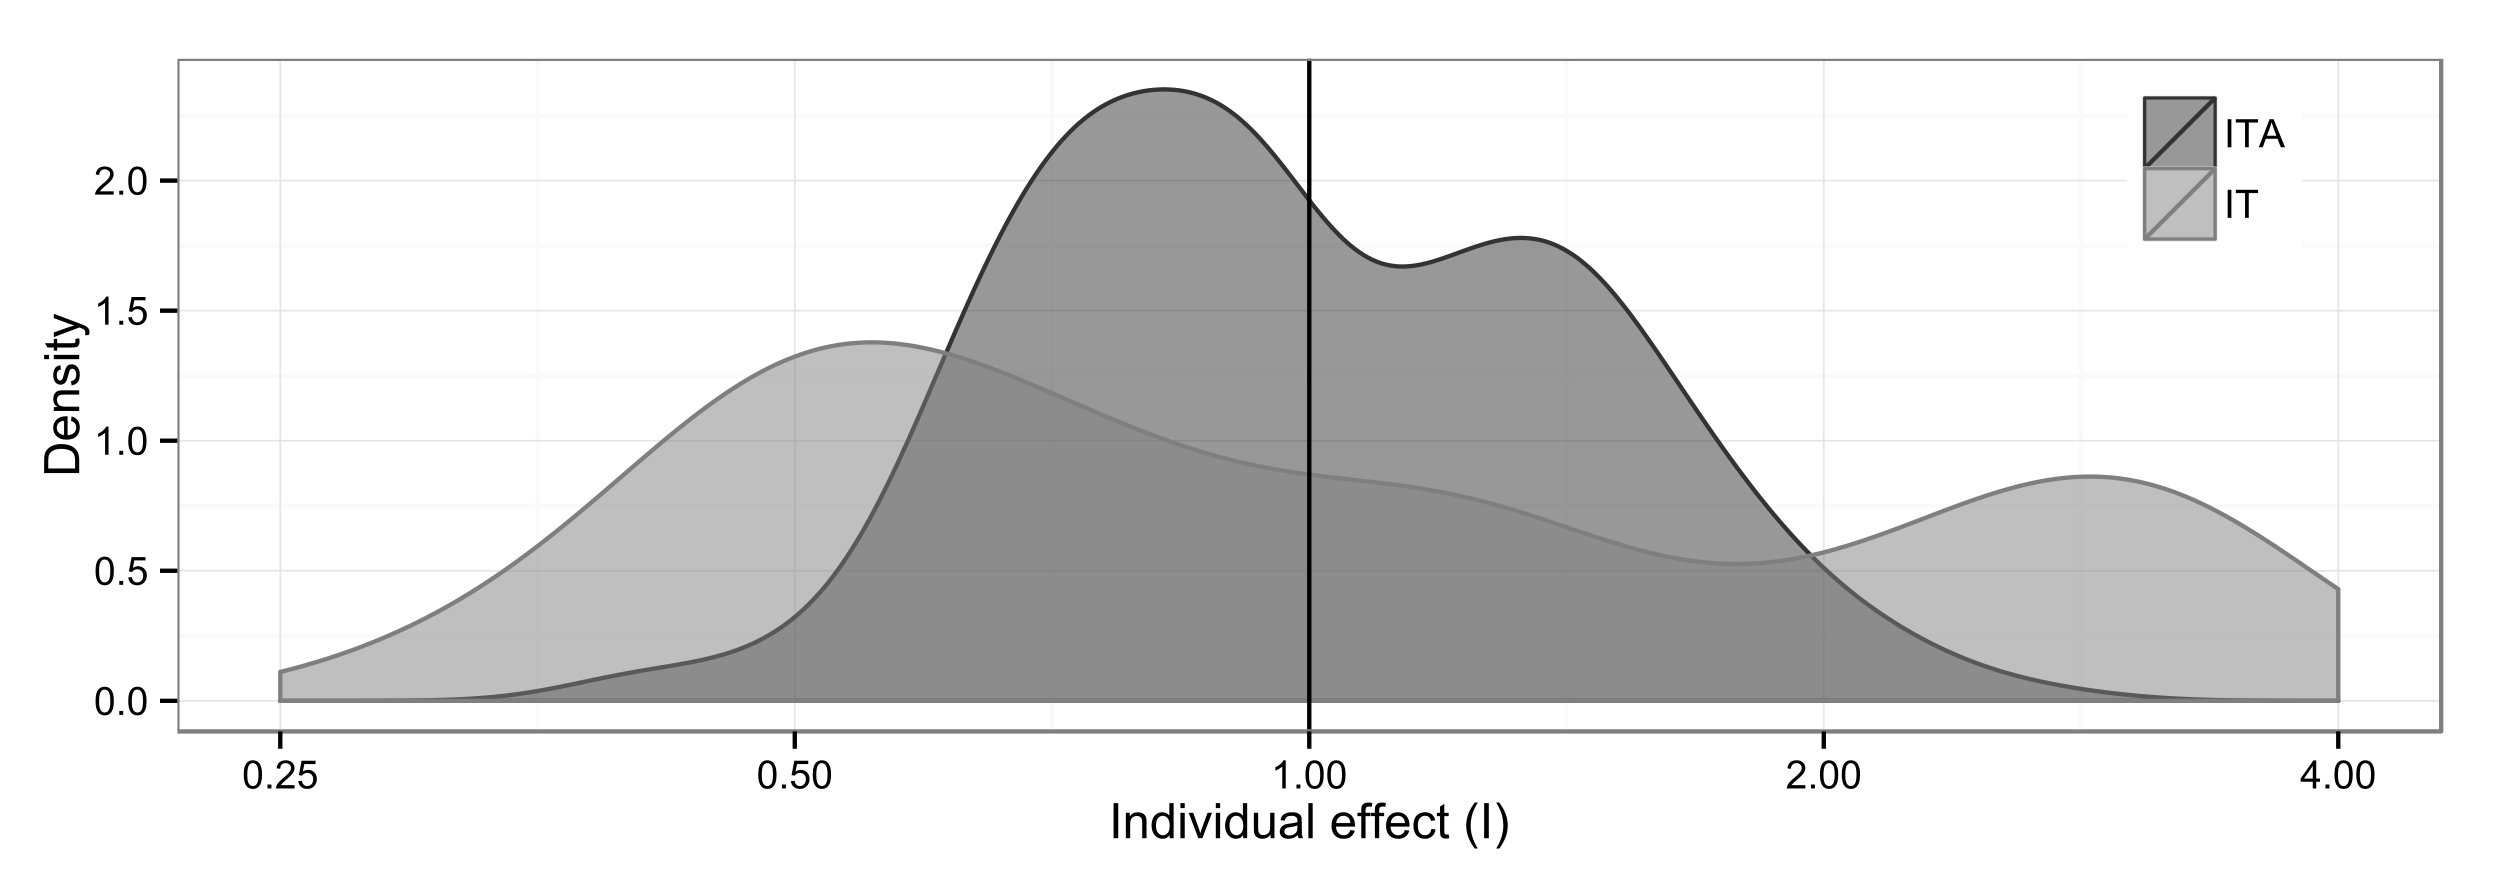 <?xml version="1.0" encoding="UTF-8"?>
<svg xmlns="http://www.w3.org/2000/svg" xmlns:xlink="http://www.w3.org/1999/xlink" width="612pt" height="216pt" viewBox="0 0 612 216" version="1.1">
<defs>
<g>
<symbol overflow="visible" id="glyph0-0">
<path style="stroke:none;" d="M 0.398 -3.391 C 0.398 -4.199 0.48 -4.852 0.648 -5.352 C 0.812 -5.844 1.062 -6.227 1.395 -6.496 C 1.723 -6.762 2.137 -6.895 2.641 -6.898 C 3.004 -6.895 3.328 -6.82 3.609 -6.676 C 3.887 -6.523 4.113 -6.312 4.297 -6.035 C 4.477 -5.754 4.621 -5.41 4.723 -5.012 C 4.824 -4.605 4.875 -4.066 4.879 -3.391 C 4.875 -2.582 4.793 -1.93 4.629 -1.438 C 4.465 -0.938 4.215 -0.555 3.887 -0.289 C 3.555 -0.016 3.141 0.117 2.641 0.117 C 1.973 0.117 1.453 -0.117 1.078 -0.594 C 0.625 -1.164 0.398 -2.098 0.398 -3.391 Z M 1.266 -3.391 C 1.266 -2.258 1.395 -1.508 1.66 -1.137 C 1.922 -0.762 2.25 -0.574 2.641 -0.578 C 3.023 -0.574 3.348 -0.762 3.613 -1.141 C 3.875 -1.512 4.008 -2.262 4.012 -3.391 C 4.008 -4.52 3.875 -5.27 3.613 -5.645 C 3.348 -6.012 3.02 -6.199 2.629 -6.203 C 2.238 -6.199 1.93 -6.035 1.703 -5.711 C 1.41 -5.289 1.266 -4.516 1.266 -3.391 Z M 1.266 -3.391 "/>
</symbol>
<symbol overflow="visible" id="glyph0-1">
<path style="stroke:none;" d="M 0.871 0 L 0.871 -0.961 L 1.832 -0.961 L 1.832 0 Z M 0.871 0 "/>
</symbol>
<symbol overflow="visible" id="glyph0-2">
<path style="stroke:none;" d="M 0.398 -1.801 L 1.285 -1.875 C 1.348 -1.441 1.5 -1.117 1.742 -0.902 C 1.977 -0.684 2.266 -0.574 2.605 -0.578 C 3.008 -0.574 3.352 -0.727 3.637 -1.035 C 3.914 -1.34 4.055 -1.746 4.059 -2.254 C 4.055 -2.734 3.918 -3.113 3.652 -3.395 C 3.379 -3.668 3.027 -3.809 2.594 -3.812 C 2.316 -3.809 2.07 -3.746 1.855 -3.625 C 1.633 -3.5 1.461 -3.34 1.34 -3.145 L 0.547 -3.25 L 1.215 -6.777 L 4.633 -6.777 L 4.633 -5.973 L 1.891 -5.973 L 1.52 -4.125 C 1.926 -4.41 2.359 -4.551 2.816 -4.555 C 3.414 -4.551 3.922 -4.344 4.336 -3.93 C 4.746 -3.512 4.949 -2.977 4.953 -2.328 C 4.949 -1.703 4.77 -1.168 4.41 -0.719 C 3.969 -0.16 3.367 0.117 2.605 0.117 C 1.977 0.117 1.465 -0.055 1.074 -0.406 C 0.676 -0.754 0.453 -1.219 0.398 -1.801 Z M 0.398 -1.801 "/>
</symbol>
<symbol overflow="visible" id="glyph0-3">
<path style="stroke:none;" d="M 3.578 0 L 2.734 0 L 2.734 -5.375 C 2.527 -5.18 2.262 -4.988 1.934 -4.793 C 1.602 -4.598 1.305 -4.453 1.047 -4.359 L 1.047 -5.176 C 1.516 -5.395 1.926 -5.664 2.281 -5.98 C 2.633 -6.293 2.883 -6.598 3.031 -6.898 L 3.578 -6.898 Z M 3.578 0 "/>
</symbol>
<symbol overflow="visible" id="glyph0-4">
<path style="stroke:none;" d="M 4.832 -0.812 L 4.832 0 L 0.289 0 C 0.281 -0.203 0.316 -0.398 0.391 -0.586 C 0.504 -0.895 0.688 -1.199 0.945 -1.5 C 1.195 -1.797 1.562 -2.141 2.047 -2.539 C 2.789 -3.148 3.297 -3.637 3.562 -3.996 C 3.824 -4.352 3.953 -4.688 3.957 -5.012 C 3.953 -5.34 3.836 -5.621 3.598 -5.855 C 3.355 -6.082 3.043 -6.199 2.664 -6.203 C 2.254 -6.199 1.93 -6.078 1.688 -5.836 C 1.441 -5.59 1.316 -5.25 1.316 -4.824 L 0.449 -4.914 C 0.508 -5.559 0.73 -6.051 1.121 -6.391 C 1.504 -6.727 2.023 -6.895 2.68 -6.898 C 3.336 -6.895 3.859 -6.715 4.246 -6.352 C 4.629 -5.984 4.82 -5.531 4.824 -4.992 C 4.82 -4.715 4.766 -4.441 4.652 -4.18 C 4.539 -3.91 4.352 -3.633 4.094 -3.34 C 3.832 -3.047 3.398 -2.645 2.793 -2.133 C 2.285 -1.707 1.961 -1.418 1.816 -1.266 C 1.672 -1.113 1.551 -0.961 1.461 -0.812 Z M 4.832 -0.812 "/>
</symbol>
<symbol overflow="visible" id="glyph0-5">
<path style="stroke:none;" d="M 3.102 0 L 3.102 -1.645 L 0.121 -1.645 L 0.121 -2.418 L 3.258 -6.871 L 3.945 -6.871 L 3.945 -2.418 L 4.875 -2.418 L 4.875 -1.645 L 3.945 -1.645 L 3.945 0 Z M 3.102 -2.418 L 3.102 -5.516 L 0.953 -2.418 Z M 3.102 -2.418 "/>
</symbol>
<symbol overflow="visible" id="glyph0-6">
<path style="stroke:none;" d="M 0.895 0 L 0.895 -6.871 L 1.805 -6.871 L 1.805 0 Z M 0.895 0 "/>
</symbol>
<symbol overflow="visible" id="glyph0-7">
<path style="stroke:none;" d="M 2.488 0 L 2.488 -6.062 L 0.227 -6.062 L 0.227 -6.871 L 5.672 -6.871 L 5.672 -6.062 L 3.398 -6.062 L 3.398 0 Z M 2.488 0 "/>
</symbol>
<symbol overflow="visible" id="glyph0-8">
<path style="stroke:none;" d="M -0.016 0 L 2.625 -6.871 L 3.605 -6.871 L 6.418 0 L 5.383 0 L 4.578 -2.082 L 1.707 -2.082 L 0.953 0 Z M 1.969 -2.82 L 4.297 -2.82 L 3.582 -4.727 C 3.359 -5.301 3.199 -5.773 3.094 -6.148 C 3.004 -5.703 2.879 -5.266 2.723 -4.836 Z M 1.969 -2.82 "/>
</symbol>
<symbol overflow="visible" id="glyph1-0">
<path style="stroke:none;" d="M 1.117 0 L 1.117 -8.59 L 2.258 -8.59 L 2.258 0 Z M 1.117 0 "/>
</symbol>
<symbol overflow="visible" id="glyph1-1">
<path style="stroke:none;" d="M 0.789 0 L 0.789 -6.223 L 1.742 -6.223 L 1.742 -5.336 C 2.195 -6.02 2.855 -6.363 3.719 -6.363 C 4.09 -6.363 4.434 -6.293 4.754 -6.16 C 5.066 -6.023 5.305 -5.848 5.461 -5.633 C 5.617 -5.41 5.727 -5.152 5.789 -4.852 C 5.828 -4.656 5.848 -4.312 5.848 -3.828 L 5.848 0 L 4.793 0 L 4.793 -3.785 C 4.793 -4.215 4.75 -4.535 4.668 -4.75 C 4.586 -4.961 4.441 -5.129 4.234 -5.258 C 4.023 -5.383 3.777 -5.449 3.5 -5.449 C 3.047 -5.449 2.66 -5.305 2.332 -5.02 C 2.004 -4.734 1.84 -4.195 1.844 -3.398 L 1.844 0 Z M 0.789 0 "/>
</symbol>
<symbol overflow="visible" id="glyph1-2">
<path style="stroke:none;" d="M 4.828 0 L 4.828 -0.785 C 4.43 -0.168 3.848 0.141 3.086 0.141 C 2.59 0.141 2.133 0.004 1.719 -0.27 C 1.297 -0.543 0.977 -0.922 0.75 -1.414 C 0.523 -1.898 0.41 -2.465 0.41 -3.105 C 0.41 -3.727 0.512 -4.289 0.719 -4.797 C 0.926 -5.301 1.238 -5.688 1.652 -5.957 C 2.066 -6.227 2.527 -6.363 3.039 -6.363 C 3.41 -6.363 3.746 -6.281 4.043 -6.125 C 4.336 -5.965 4.574 -5.762 4.758 -5.508 L 4.758 -8.59 L 5.805 -8.59 L 5.805 0 Z M 1.492 -3.105 C 1.488 -2.309 1.656 -1.711 1.996 -1.316 C 2.328 -0.922 2.727 -0.727 3.188 -0.727 C 3.648 -0.727 4.039 -0.914 4.359 -1.293 C 4.68 -1.668 4.84 -2.242 4.844 -3.016 C 4.84 -3.867 4.676 -4.492 4.352 -4.895 C 4.02 -5.289 3.617 -5.488 3.141 -5.492 C 2.672 -5.488 2.277 -5.297 1.965 -4.918 C 1.645 -4.531 1.488 -3.93 1.492 -3.105 Z M 1.492 -3.105 "/>
</symbol>
<symbol overflow="visible" id="glyph1-3">
<path style="stroke:none;" d="M 0.797 -7.375 L 0.797 -8.59 L 1.852 -8.59 L 1.852 -7.375 Z M 0.797 0 L 0.797 -6.223 L 1.852 -6.223 L 1.852 0 Z M 0.797 0 "/>
</symbol>
<symbol overflow="visible" id="glyph1-4">
<path style="stroke:none;" d="M 2.52 0 L 0.152 -6.223 L 1.266 -6.223 L 2.602 -2.496 C 2.746 -2.09 2.879 -1.672 3 -1.242 C 3.094 -1.57 3.223 -1.965 3.391 -2.426 L 4.773 -6.223 L 5.859 -6.223 L 3.504 0 Z M 2.52 0 "/>
</symbol>
<symbol overflow="visible" id="glyph1-5">
<path style="stroke:none;" d="M 4.867 0 L 4.867 -0.914 C 4.379 -0.211 3.723 0.141 2.895 0.141 C 2.527 0.141 2.184 0.07 1.867 -0.07 C 1.547 -0.211 1.309 -0.387 1.156 -0.602 C 1 -0.812 0.895 -1.074 0.832 -1.383 C 0.785 -1.59 0.762 -1.918 0.766 -2.367 L 0.766 -6.223 L 1.82 -6.223 L 1.82 -2.773 C 1.816 -2.219 1.84 -1.848 1.887 -1.656 C 1.949 -1.379 2.09 -1.16 2.309 -1.004 C 2.523 -0.84 2.789 -0.762 3.105 -0.766 C 3.418 -0.762 3.715 -0.844 3.996 -1.008 C 4.273 -1.172 4.469 -1.391 4.586 -1.672 C 4.699 -1.949 4.758 -2.355 4.758 -2.891 L 4.758 -6.223 L 5.812 -6.223 L 5.812 0 Z M 4.867 0 "/>
</symbol>
<symbol overflow="visible" id="glyph1-6">
<path style="stroke:none;" d="M 4.852 -0.766 C 4.461 -0.434 4.082 -0.199 3.723 -0.062 C 3.355 0.074 2.969 0.141 2.562 0.141 C 1.875 0.141 1.352 -0.023 0.984 -0.359 C 0.617 -0.688 0.434 -1.117 0.434 -1.641 C 0.434 -1.945 0.5 -2.223 0.641 -2.473 C 0.777 -2.723 0.961 -2.926 1.188 -3.082 C 1.41 -3.234 1.664 -3.348 1.945 -3.43 C 2.152 -3.477 2.465 -3.531 2.883 -3.586 C 3.734 -3.688 4.359 -3.809 4.766 -3.949 C 4.766 -4.09 4.77 -4.18 4.77 -4.227 C 4.77 -4.648 4.668 -4.953 4.469 -5.133 C 4.199 -5.371 3.801 -5.488 3.27 -5.492 C 2.77 -5.488 2.402 -5.402 2.168 -5.23 C 1.934 -5.055 1.758 -4.746 1.648 -4.305 L 0.617 -4.445 C 0.707 -4.887 0.863 -5.242 1.078 -5.516 C 1.289 -5.781 1.598 -5.992 2.008 -6.141 C 2.41 -6.289 2.883 -6.363 3.422 -6.363 C 3.953 -6.363 4.383 -6.301 4.715 -6.176 C 5.047 -6.051 5.293 -5.891 5.449 -5.703 C 5.605 -5.512 5.715 -5.273 5.777 -4.984 C 5.809 -4.805 5.824 -4.48 5.828 -4.016 L 5.828 -2.609 C 5.824 -1.625 5.848 -1.004 5.895 -0.746 C 5.941 -0.484 6.031 -0.238 6.164 0 L 5.062 0 C 4.953 -0.219 4.883 -0.473 4.852 -0.766 Z M 4.766 -3.125 C 4.375 -2.965 3.801 -2.832 3.039 -2.727 C 2.605 -2.66 2.301 -2.59 2.121 -2.516 C 1.941 -2.434 1.801 -2.32 1.703 -2.172 C 1.605 -2.02 1.559 -1.852 1.559 -1.672 C 1.559 -1.387 1.664 -1.152 1.875 -0.969 C 2.086 -0.777 2.398 -0.684 2.812 -0.688 C 3.219 -0.684 3.578 -0.773 3.895 -0.953 C 4.211 -1.129 4.445 -1.371 4.594 -1.68 C 4.707 -1.918 4.762 -2.27 4.766 -2.734 Z M 4.766 -3.125 "/>
</symbol>
<symbol overflow="visible" id="glyph1-7">
<path style="stroke:none;" d="M 0.766 0 L 0.766 -8.59 L 1.82 -8.59 L 1.82 0 Z M 0.766 0 "/>
</symbol>
<symbol overflow="visible" id="glyph1-8">
<path style="stroke:none;" d=""/>
</symbol>
<symbol overflow="visible" id="glyph1-9">
<path style="stroke:none;" d="M 5.051 -2.004 L 6.141 -1.867 C 5.969 -1.23 5.648 -0.738 5.184 -0.387 C 4.719 -0.035 4.125 0.141 3.406 0.141 C 2.492 0.141 1.77 -0.137 1.238 -0.699 C 0.699 -1.254 0.434 -2.043 0.438 -3.059 C 0.434 -4.105 0.703 -4.918 1.246 -5.496 C 1.781 -6.074 2.48 -6.363 3.344 -6.363 C 4.176 -6.363 4.855 -6.078 5.383 -5.512 C 5.91 -4.945 6.176 -4.148 6.176 -3.125 C 6.176 -3.059 6.172 -2.965 6.172 -2.844 L 1.531 -2.844 C 1.562 -2.156 1.758 -1.633 2.109 -1.27 C 2.457 -0.906 2.891 -0.727 3.41 -0.727 C 3.797 -0.727 4.125 -0.828 4.402 -1.031 C 4.672 -1.234 4.891 -1.559 5.051 -2.004 Z M 1.586 -3.711 L 5.062 -3.711 C 5.016 -4.227 4.883 -4.621 4.664 -4.887 C 4.328 -5.293 3.891 -5.496 3.359 -5.496 C 2.871 -5.496 2.465 -5.332 2.137 -5.008 C 1.805 -4.684 1.621 -4.25 1.586 -3.711 Z M 1.586 -3.711 "/>
</symbol>
<symbol overflow="visible" id="glyph1-10">
<path style="stroke:none;" d="M 1.043 0 L 1.043 -5.402 L 0.109 -5.402 L 0.109 -6.223 L 1.043 -6.223 L 1.043 -6.883 C 1.043 -7.301 1.078 -7.613 1.156 -7.816 C 1.25 -8.09 1.43 -8.309 1.688 -8.48 C 1.945 -8.645 2.305 -8.73 2.766 -8.734 C 3.062 -8.73 3.391 -8.695 3.75 -8.633 L 3.594 -7.711 C 3.371 -7.75 3.164 -7.77 2.969 -7.77 C 2.648 -7.77 2.422 -7.699 2.293 -7.562 C 2.156 -7.426 2.09 -7.172 2.094 -6.797 L 2.094 -6.223 L 3.305 -6.223 L 3.305 -5.402 L 2.094 -5.402 L 2.094 0 Z M 1.043 0 "/>
</symbol>
<symbol overflow="visible" id="glyph1-11">
<path style="stroke:none;" d="M 4.852 -2.281 L 5.891 -2.145 C 5.773 -1.426 5.484 -0.863 5.02 -0.465 C 4.551 -0.059 3.977 0.141 3.297 0.141 C 2.445 0.141 1.762 -0.137 1.246 -0.695 C 0.727 -1.25 0.469 -2.047 0.469 -3.086 C 0.469 -3.754 0.578 -4.344 0.801 -4.852 C 1.023 -5.355 1.363 -5.73 1.816 -5.984 C 2.27 -6.234 2.766 -6.363 3.305 -6.363 C 3.98 -6.363 4.531 -6.191 4.965 -5.848 C 5.391 -5.504 5.668 -5.02 5.789 -4.395 L 4.766 -4.234 C 4.664 -4.652 4.492 -4.969 4.246 -5.18 C 3.996 -5.391 3.695 -5.496 3.344 -5.496 C 2.809 -5.496 2.379 -5.305 2.051 -4.922 C 1.719 -4.539 1.551 -3.938 1.555 -3.117 C 1.551 -2.281 1.711 -1.672 2.035 -1.293 C 2.352 -0.914 2.77 -0.727 3.289 -0.727 C 3.695 -0.727 4.043 -0.852 4.324 -1.105 C 4.602 -1.359 4.777 -1.75 4.852 -2.281 Z M 4.852 -2.281 "/>
</symbol>
<symbol overflow="visible" id="glyph1-12">
<path style="stroke:none;" d="M 3.094 -0.945 L 3.246 -0.012 C 2.949 0.051 2.684 0.082 2.449 0.082 C 2.066 0.082 1.77 0.023 1.559 -0.098 C 1.348 -0.219 1.199 -0.379 1.113 -0.578 C 1.027 -0.773 0.984 -1.188 0.984 -1.82 L 0.984 -5.402 L 0.211 -5.402 L 0.211 -6.223 L 0.984 -6.223 L 0.984 -7.766 L 2.031 -8.398 L 2.031 -6.223 L 3.094 -6.223 L 3.094 -5.402 L 2.031 -5.402 L 2.031 -1.766 C 2.027 -1.461 2.047 -1.27 2.086 -1.184 C 2.125 -1.098 2.184 -1.027 2.27 -0.977 C 2.352 -0.926 2.473 -0.902 2.633 -0.902 C 2.742 -0.902 2.898 -0.914 3.094 -0.945 Z M 3.094 -0.945 "/>
</symbol>
<symbol overflow="visible" id="glyph1-13">
<path style="stroke:none;" d="M 2.805 2.523 C 2.223 1.785 1.73 0.93 1.328 -0.055 C 0.926 -1.035 0.727 -2.055 0.727 -3.109 C 0.727 -4.039 0.875 -4.93 1.18 -5.781 C 1.523 -6.77 2.066 -7.754 2.805 -8.734 L 3.562 -8.734 C 3.086 -7.918 2.773 -7.34 2.625 -6.996 C 2.383 -6.457 2.195 -5.895 2.062 -5.309 C 1.895 -4.574 1.809 -3.84 1.812 -3.105 C 1.809 -1.227 2.395 0.648 3.562 2.523 Z M 2.805 2.523 "/>
</symbol>
<symbol overflow="visible" id="glyph1-14">
<path style="stroke:none;" d="M 1.484 2.523 L 0.727 2.523 C 1.891 0.648 2.473 -1.227 2.477 -3.105 C 2.473 -3.84 2.391 -4.566 2.227 -5.289 C 2.094 -5.875 1.906 -6.438 1.672 -6.977 C 1.516 -7.328 1.203 -7.914 0.727 -8.734 L 1.484 -8.734 C 2.215 -7.754 2.758 -6.77 3.109 -5.781 C 3.41 -4.93 3.562 -4.039 3.562 -3.109 C 3.562 -2.055 3.359 -1.035 2.957 -0.055 C 2.551 0.93 2.059 1.785 1.484 2.523 Z M 1.484 2.523 "/>
</symbol>
<symbol overflow="visible" id="glyph2-0">
<path style="stroke:none;" d="M 0 -0.926 L -8.59 -0.926 L -8.59 -3.887 C -8.59 -4.551 -8.547 -5.062 -8.469 -5.414 C -8.352 -5.906 -8.148 -6.324 -7.852 -6.676 C -7.469 -7.125 -6.977 -7.465 -6.383 -7.691 C -5.781 -7.914 -5.102 -8.027 -4.34 -8.027 C -3.688 -8.027 -3.109 -7.949 -2.605 -7.797 C -2.102 -7.645 -1.684 -7.449 -1.355 -7.211 C -1.02 -6.973 -0.762 -6.711 -0.574 -6.43 C -0.387 -6.145 -0.242 -5.805 -0.145 -5.406 C -0.047 -5.004 0 -4.543 0 -4.023 Z M -1.012 -2.062 L -1.012 -3.898 C -1.008 -4.461 -1.059 -4.906 -1.168 -5.227 C -1.27 -5.547 -1.422 -5.805 -1.617 -6 C -1.883 -6.27 -2.242 -6.477 -2.703 -6.629 C -3.156 -6.777 -3.711 -6.855 -4.359 -6.855 C -5.258 -6.855 -5.945 -6.707 -6.43 -6.41 C -6.91 -6.113 -7.234 -5.754 -7.398 -5.34 C -7.516 -5.031 -7.574 -4.543 -7.578 -3.867 L -7.578 -2.062 Z M -1.012 -2.062 "/>
</symbol>
<symbol overflow="visible" id="glyph2-1">
<path style="stroke:none;" d="M -2.004 -5.051 L -1.867 -6.141 C -1.23 -5.969 -0.738 -5.648 -0.387 -5.184 C -0.035 -4.719 0.141 -4.125 0.141 -3.406 C 0.141 -2.492 -0.137 -1.77 -0.699 -1.238 C -1.254 -0.703 -2.043 -0.438 -3.059 -0.441 C -4.105 -0.438 -4.918 -0.707 -5.496 -1.25 C -6.074 -1.785 -6.363 -2.484 -6.363 -3.348 C -6.363 -4.176 -6.078 -4.855 -5.512 -5.383 C -4.945 -5.91 -4.148 -6.176 -3.121 -6.176 C -3.055 -6.176 -2.961 -6.172 -2.84 -6.172 L -2.844 -1.531 C -2.156 -1.566 -1.633 -1.762 -1.27 -2.109 C -0.906 -2.457 -0.727 -2.891 -0.727 -3.41 C -0.727 -3.797 -0.828 -4.125 -1.031 -4.402 C -1.234 -4.672 -1.559 -4.891 -2.004 -5.051 Z M -3.711 -1.59 L -3.707 -5.062 C -4.227 -5.016 -4.621 -4.883 -4.887 -4.664 C -5.293 -4.328 -5.496 -3.891 -5.496 -3.359 C -5.496 -2.871 -5.332 -2.465 -5.008 -2.137 C -4.684 -1.805 -4.25 -1.621 -3.711 -1.59 Z M -3.711 -1.59 "/>
</symbol>
<symbol overflow="visible" id="glyph2-2">
<path style="stroke:none;" d="M 0 -0.789 L -6.223 -0.793 L -6.223 -1.742 L -5.336 -1.742 C -6.02 -2.195 -6.363 -2.855 -6.363 -3.723 C -6.363 -4.09 -6.293 -4.434 -6.16 -4.754 C -6.023 -5.066 -5.848 -5.305 -5.633 -5.461 C -5.41 -5.617 -5.152 -5.727 -4.852 -5.789 C -4.656 -5.828 -4.312 -5.848 -3.824 -5.848 L 0 -5.848 L 0 -4.793 L -3.785 -4.793 C -4.215 -4.793 -4.535 -4.75 -4.75 -4.668 C -4.961 -4.586 -5.129 -4.441 -5.258 -4.234 C -5.383 -4.023 -5.449 -3.777 -5.449 -3.5 C -5.449 -3.047 -5.305 -2.66 -5.02 -2.336 C -4.734 -2.008 -4.195 -1.844 -3.398 -1.848 L 0 -1.844 Z M 0 -0.789 "/>
</symbol>
<symbol overflow="visible" id="glyph2-3">
<path style="stroke:none;" d="M -1.859 -0.371 L -2.023 -1.414 C -1.602 -1.469 -1.281 -1.633 -1.059 -1.902 C -0.836 -2.168 -0.727 -2.543 -0.727 -3.023 C -0.727 -3.508 -0.824 -3.867 -1.02 -4.102 C -1.215 -4.336 -1.445 -4.453 -1.715 -4.453 C -1.953 -4.453 -2.141 -4.348 -2.277 -4.141 C -2.367 -3.996 -2.488 -3.637 -2.637 -3.062 C -2.832 -2.289 -3 -1.754 -3.145 -1.457 C -3.285 -1.156 -3.48 -0.93 -3.734 -0.777 C -3.984 -0.621 -4.266 -0.543 -4.57 -0.547 C -4.844 -0.543 -5.098 -0.605 -5.34 -0.734 C -5.574 -0.859 -5.773 -1.035 -5.93 -1.254 C -6.047 -1.418 -6.148 -1.641 -6.234 -1.926 C -6.32 -2.207 -6.363 -2.512 -6.363 -2.836 C -6.363 -3.324 -6.293 -3.75 -6.152 -4.121 C -6.012 -4.488 -5.82 -4.762 -5.578 -4.938 C -5.336 -5.113 -5.016 -5.234 -4.617 -5.305 L -4.477 -4.273 C -4.797 -4.223 -5.047 -4.086 -5.227 -3.863 C -5.406 -3.637 -5.496 -3.32 -5.496 -2.914 C -5.496 -2.426 -5.414 -2.082 -5.254 -1.875 C -5.094 -1.668 -4.906 -1.562 -4.695 -1.566 C -4.555 -1.562 -4.434 -1.605 -4.324 -1.695 C -4.211 -1.777 -4.117 -1.914 -4.043 -2.098 C -4.004 -2.203 -3.914 -2.512 -3.773 -3.031 C -3.57 -3.773 -3.406 -4.293 -3.281 -4.59 C -3.156 -4.879 -2.973 -5.113 -2.73 -5.285 C -2.488 -5.453 -2.188 -5.535 -1.828 -5.539 C -1.477 -5.535 -1.145 -5.434 -0.832 -5.23 C -0.52 -5.023 -0.277 -4.727 -0.113 -4.34 C 0.059 -3.953 0.141 -3.516 0.141 -3.031 C 0.141 -2.219 -0.027 -1.602 -0.363 -1.18 C -0.699 -0.754 -1.195 -0.484 -1.859 -0.371 Z M -1.859 -0.371 "/>
</symbol>
<symbol overflow="visible" id="glyph2-4">
<path style="stroke:none;" d="M -7.375 -0.797 L -8.59 -0.797 L -8.59 -1.852 L -7.375 -1.852 Z M 0 -0.797 L -6.223 -0.797 L -6.223 -1.852 L 0 -1.852 Z M 0 -0.797 "/>
</symbol>
<symbol overflow="visible" id="glyph2-5">
<path style="stroke:none;" d="M -0.941 -3.094 L -0.012 -3.246 C 0.051 -2.949 0.082 -2.684 0.082 -2.449 C 0.082 -2.066 0.023 -1.77 -0.098 -1.559 C -0.219 -1.348 -0.379 -1.199 -0.574 -1.113 C -0.77 -1.027 -1.184 -0.984 -1.82 -0.984 L -5.402 -0.984 L -5.402 -0.211 L -6.223 -0.211 L -6.223 -0.984 L -7.766 -0.984 L -8.398 -2.035 L -6.223 -2.035 L -6.223 -3.094 L -5.402 -3.094 L -5.402 -2.035 L -1.762 -2.031 C -1.461 -2.027 -1.27 -2.047 -1.184 -2.086 C -1.098 -2.125 -1.027 -2.184 -0.977 -2.27 C -0.926 -2.352 -0.902 -2.473 -0.902 -2.633 C -0.902 -2.742 -0.914 -2.898 -0.941 -3.094 Z M -0.941 -3.094 "/>
</symbol>
<symbol overflow="visible" id="glyph2-6">
<path style="stroke:none;" d="M 2.398 -0.742 L 1.406 -0.625 C 1.469 -0.855 1.5 -1.059 1.5 -1.23 C 1.5 -1.465 1.461 -1.652 1.383 -1.793 C 1.305 -1.934 1.195 -2.047 1.055 -2.141 C 0.949 -2.203 0.688 -2.312 0.27 -2.461 C 0.211 -2.48 0.125 -2.512 0.012 -2.555 L -6.223 -0.195 L -6.223 -1.332 L -2.617 -2.625 C -2.16 -2.789 -1.68 -2.938 -1.176 -3.078 C -1.656 -3.195 -2.129 -3.34 -2.594 -3.508 L -6.223 -4.84 L -6.223 -5.895 L 0.105 -3.527 C 0.789 -3.273 1.258 -3.074 1.52 -2.938 C 1.863 -2.746 2.117 -2.531 2.281 -2.289 C 2.438 -2.043 2.52 -1.754 2.523 -1.422 C 2.52 -1.215 2.477 -0.988 2.398 -0.742 Z M 2.398 -0.742 "/>
</symbol>
</g>
<clipPath id="clip1">
  <path d="M 43.422 14.398 L 598.602 14.398 L 598.602 180.051 L 43.422 180.051 Z M 43.422 14.398 "/>
</clipPath>
</defs>
<g id="surface136">
<rect x="0" y="0" width="612" height="216" style="fill:rgb(100%,100%,100%);fill-opacity:1;stroke:none;"/>
<rect x="0" y="0" width="612" height="216" style="fill:rgb(100%,100%,100%);fill-opacity:1;stroke:none;"/>
<path style="fill:none;stroke-width:1.063;stroke-linecap:round;stroke-linejoin:round;stroke:rgb(100%,100%,100%);stroke-opacity:1;stroke-miterlimit:10;" d="M 0 216 L 612 216 L 612 0 L 0 0 Z M 0 216 "/>
<g clip-path="url(#clip1)" clip-rule="nonzero">
<path style=" stroke:none;fill-rule:nonzero;fill:rgb(100%,100%,100%);fill-opacity:1;" d="M 43.422 179.051 L 597.602 179.051 L 597.602 14.398 L 43.422 14.398 Z M 43.422 179.051 "/>
<path style="fill:none;stroke-width:1.063;stroke-linecap:butt;stroke-linejoin:round;stroke:rgb(98.039%,98.039%,98.039%);stroke-opacity:1;stroke-miterlimit:10;" d="M 43.422 155.648 L 597.602 155.648 "/>
<path style="fill:none;stroke-width:1.063;stroke-linecap:butt;stroke-linejoin:round;stroke:rgb(98.039%,98.039%,98.039%);stroke-opacity:1;stroke-miterlimit:10;" d="M 43.422 123.809 L 597.602 123.809 "/>
<path style="fill:none;stroke-width:1.063;stroke-linecap:butt;stroke-linejoin:round;stroke:rgb(98.039%,98.039%,98.039%);stroke-opacity:1;stroke-miterlimit:10;" d="M 43.422 91.969 L 597.602 91.969 "/>
<path style="fill:none;stroke-width:1.063;stroke-linecap:butt;stroke-linejoin:round;stroke:rgb(98.039%,98.039%,98.039%);stroke-opacity:1;stroke-miterlimit:10;" d="M 43.422 60.129 L 597.602 60.129 "/>
<path style="fill:none;stroke-width:1.063;stroke-linecap:butt;stroke-linejoin:round;stroke:rgb(98.039%,98.039%,98.039%);stroke-opacity:1;stroke-miterlimit:10;" d="M 43.422 28.289 L 597.602 28.289 "/>
<path style="fill:none;stroke-width:1.063;stroke-linecap:butt;stroke-linejoin:round;stroke:rgb(98.039%,98.039%,98.039%);stroke-opacity:1;stroke-miterlimit:10;" d="M 131.586 179.051 L 131.586 14.398 "/>
<path style="fill:none;stroke-width:1.063;stroke-linecap:butt;stroke-linejoin:round;stroke:rgb(98.039%,98.039%,98.039%);stroke-opacity:1;stroke-miterlimit:10;" d="M 257.535 179.051 L 257.535 14.398 "/>
<path style="fill:none;stroke-width:1.063;stroke-linecap:butt;stroke-linejoin:round;stroke:rgb(98.039%,98.039%,98.039%);stroke-opacity:1;stroke-miterlimit:10;" d="M 383.484 179.051 L 383.484 14.398 "/>
<path style="fill:none;stroke-width:1.063;stroke-linecap:butt;stroke-linejoin:round;stroke:rgb(98.039%,98.039%,98.039%);stroke-opacity:1;stroke-miterlimit:10;" d="M 509.434 179.051 L 509.434 14.398 "/>
<path style="fill:none;stroke-width:0.425;stroke-linecap:butt;stroke-linejoin:round;stroke:rgb(89.804%,89.804%,89.804%);stroke-opacity:1;stroke-miterlimit:10;" d="M 43.422 171.566 L 597.602 171.566 "/>
<path style="fill:none;stroke-width:0.425;stroke-linecap:butt;stroke-linejoin:round;stroke:rgb(89.804%,89.804%,89.804%);stroke-opacity:1;stroke-miterlimit:10;" d="M 43.422 139.727 L 597.602 139.727 "/>
<path style="fill:none;stroke-width:0.425;stroke-linecap:butt;stroke-linejoin:round;stroke:rgb(89.804%,89.804%,89.804%);stroke-opacity:1;stroke-miterlimit:10;" d="M 43.422 107.887 L 597.602 107.887 "/>
<path style="fill:none;stroke-width:0.425;stroke-linecap:butt;stroke-linejoin:round;stroke:rgb(89.804%,89.804%,89.804%);stroke-opacity:1;stroke-miterlimit:10;" d="M 43.422 76.051 L 597.602 76.051 "/>
<path style="fill:none;stroke-width:0.425;stroke-linecap:butt;stroke-linejoin:round;stroke:rgb(89.804%,89.804%,89.804%);stroke-opacity:1;stroke-miterlimit:10;" d="M 43.422 44.211 L 597.602 44.211 "/>
<path style="fill:none;stroke-width:0.425;stroke-linecap:butt;stroke-linejoin:round;stroke:rgb(89.804%,89.804%,89.804%);stroke-opacity:1;stroke-miterlimit:10;" d="M 68.613 179.051 L 68.613 14.398 "/>
<path style="fill:none;stroke-width:0.425;stroke-linecap:butt;stroke-linejoin:round;stroke:rgb(89.804%,89.804%,89.804%);stroke-opacity:1;stroke-miterlimit:10;" d="M 194.562 179.051 L 194.562 14.398 "/>
<path style="fill:none;stroke-width:0.425;stroke-linecap:butt;stroke-linejoin:round;stroke:rgb(89.804%,89.804%,89.804%);stroke-opacity:1;stroke-miterlimit:10;" d="M 320.512 179.051 L 320.512 14.398 "/>
<path style="fill:none;stroke-width:0.425;stroke-linecap:butt;stroke-linejoin:round;stroke:rgb(89.804%,89.804%,89.804%);stroke-opacity:1;stroke-miterlimit:10;" d="M 446.461 179.051 L 446.461 14.398 "/>
<path style="fill:none;stroke-width:0.425;stroke-linecap:butt;stroke-linejoin:round;stroke:rgb(89.804%,89.804%,89.804%);stroke-opacity:1;stroke-miterlimit:10;" d="M 572.41 179.051 L 572.41 14.398 "/>
<path style="fill-rule:nonzero;fill:rgb(20%,20%,20%);fill-opacity:0.502;stroke-width:1.063;stroke-linecap:round;stroke-linejoin:round;stroke:rgb(20%,20%,20%);stroke-opacity:1;stroke-miterlimit:10;" d="M 68.613 171.566 L 82.414 171.566 L 83.398 171.562 L 86.359 171.562 L 87.344 171.559 L 89.316 171.559 L 90.301 171.555 L 91.289 171.551 L 92.273 171.551 L 93.258 171.547 L 94.246 171.543 L 95.23 171.535 L 96.219 171.531 L 98.188 171.516 L 99.176 171.508 L 100.16 171.496 L 101.148 171.488 L 103.117 171.457 L 104.105 171.441 L 106.074 171.402 L 107.062 171.375 L 108.047 171.348 L 109.035 171.32 L 110.02 171.285 L 111.004 171.246 L 111.992 171.207 L 112.977 171.16 L 113.965 171.109 L 114.949 171.055 L 115.934 170.992 L 116.922 170.926 L 117.906 170.852 L 118.895 170.773 L 119.879 170.691 L 120.863 170.598 L 121.852 170.5 L 122.836 170.395 L 123.824 170.285 L 124.809 170.164 L 125.793 170.039 L 126.781 169.906 L 127.766 169.766 L 128.754 169.617 L 129.738 169.465 L 130.723 169.305 L 131.711 169.137 L 132.695 168.965 L 133.68 168.785 L 134.668 168.602 L 135.652 168.414 L 136.641 168.223 L 138.609 167.824 L 139.598 167.625 L 140.582 167.418 L 141.57 167.215 L 143.539 166.801 L 144.527 166.594 L 145.512 166.391 L 146.5 166.188 L 147.484 165.984 L 148.469 165.785 L 149.457 165.59 L 150.441 165.398 L 151.43 165.207 L 152.414 165.02 L 153.398 164.836 L 154.387 164.656 L 155.371 164.48 L 156.355 164.309 L 157.344 164.141 L 158.328 163.973 L 159.316 163.805 L 160.301 163.641 L 161.285 163.48 L 162.273 163.316 L 163.258 163.152 L 164.246 162.988 L 165.23 162.82 L 166.215 162.648 L 167.203 162.473 L 168.188 162.293 L 169.176 162.105 L 170.16 161.91 L 171.145 161.707 L 172.133 161.492 L 173.117 161.266 L 174.105 161.027 L 175.09 160.777 L 176.074 160.512 L 177.062 160.23 L 178.047 159.926 L 179.035 159.609 L 180.02 159.273 L 181.004 158.914 L 181.992 158.527 L 182.977 158.121 L 183.961 157.691 L 184.949 157.234 L 185.934 156.746 L 186.922 156.227 L 187.906 155.68 L 188.891 155.102 L 189.879 154.488 L 190.863 153.836 L 191.852 153.148 L 192.836 152.422 L 193.82 151.664 L 194.809 150.848 L 195.793 149.992 L 196.781 149.098 L 197.766 148.156 L 198.75 147.164 L 199.738 146.117 L 200.723 145.023 L 201.711 143.883 L 202.695 142.691 L 203.68 141.43 L 204.668 140.121 L 205.652 138.758 L 206.637 137.344 L 207.625 135.867 L 208.609 134.328 L 209.598 132.742 L 210.582 131.102 L 211.566 129.406 L 212.555 127.648 L 213.539 125.84 L 214.527 123.984 L 215.512 122.086 L 216.496 120.125 L 217.484 118.125 L 218.469 116.082 L 219.457 114.004 L 220.441 111.887 L 221.426 109.73 L 222.414 107.551 L 223.398 105.34 L 224.387 103.109 L 225.371 100.855 L 226.355 98.586 L 227.344 96.305 L 228.328 94.016 L 229.316 91.719 L 231.285 87.133 L 232.273 84.848 L 233.258 82.57 L 234.242 80.309 L 235.23 78.066 L 236.215 75.84 L 237.203 73.637 L 238.188 71.461 L 239.172 69.316 L 240.16 67.203 L 241.145 65.121 L 242.133 63.074 L 243.117 61.074 L 244.102 59.109 L 245.09 57.188 L 246.074 55.305 L 247.062 53.48 L 248.047 51.703 L 249.031 49.969 L 250.02 48.281 L 251.004 46.648 L 251.992 45.078 L 252.977 43.555 L 253.961 42.082 L 254.949 40.66 L 255.934 39.309 L 256.918 38.012 L 257.906 36.766 L 258.891 35.566 L 259.879 34.434 L 260.863 33.363 L 261.848 32.344 L 262.836 31.375 L 263.82 30.457 L 264.809 29.605 L 265.793 28.805 L 266.777 28.051 L 267.766 27.344 L 268.75 26.695 L 269.738 26.094 L 270.723 25.539 L 271.707 25.023 L 272.695 24.551 L 273.68 24.129 L 274.668 23.746 L 275.652 23.398 L 276.637 23.086 L 277.625 22.816 L 278.609 22.586 L 279.598 22.383 L 280.582 22.215 L 281.566 22.082 L 282.555 21.988 L 283.539 21.922 L 284.523 21.887 L 285.512 21.883 L 286.496 21.926 L 287.484 21.996 L 288.469 22.102 L 289.453 22.242 L 290.441 22.422 L 291.426 22.648 L 292.414 22.914 L 293.398 23.215 L 294.383 23.559 L 295.371 23.961 L 296.355 24.406 L 297.344 24.895 L 298.328 25.43 L 299.312 26.023 L 300.301 26.672 L 301.285 27.367 L 302.273 28.109 L 303.258 28.906 L 304.242 29.766 L 305.23 30.668 L 306.215 31.617 L 307.199 32.609 L 308.188 33.656 L 309.172 34.746 L 310.16 35.875 L 311.145 37.031 L 312.129 38.227 L 313.117 39.453 L 314.102 40.699 L 315.09 41.965 L 316.074 43.242 L 317.059 44.531 L 318.047 45.82 L 319.031 47.105 L 320.02 48.387 L 321.004 49.648 L 321.988 50.891 L 322.977 52.105 L 323.961 53.293 L 324.949 54.449 L 325.934 55.547 L 326.918 56.605 L 327.906 57.617 L 328.891 58.582 L 329.879 59.477 L 330.863 60.309 L 331.848 61.082 L 332.836 61.797 L 333.82 62.441 L 334.805 63.008 L 335.793 63.512 L 336.777 63.953 L 337.766 64.336 L 338.75 64.637 L 339.734 64.871 L 340.723 65.051 L 341.707 65.176 L 342.695 65.238 L 343.68 65.242 L 344.664 65.195 L 345.652 65.109 L 346.637 64.977 L 347.625 64.797 L 348.609 64.586 L 349.594 64.344 L 350.582 64.074 L 351.566 63.777 L 352.555 63.461 L 353.539 63.129 L 354.523 62.785 L 355.512 62.434 L 357.48 61.715 L 358.469 61.359 L 359.453 61.004 L 360.441 60.66 L 361.426 60.332 L 362.41 60.016 L 363.398 59.711 L 364.383 59.43 L 365.371 59.176 L 366.355 58.949 L 367.34 58.746 L 368.328 58.57 L 369.312 58.434 L 370.301 58.332 L 371.285 58.27 L 372.27 58.242 L 373.258 58.258 L 374.242 58.328 L 375.23 58.438 L 376.215 58.594 L 377.199 58.793 L 378.188 59.059 L 379.172 59.375 L 380.16 59.742 L 381.145 60.156 L 382.129 60.633 L 383.117 61.172 L 384.102 61.762 L 385.086 62.402 L 386.074 63.094 L 387.059 63.859 L 388.047 64.672 L 389.031 65.531 L 390.016 66.441 L 391.004 67.41 L 391.988 68.426 L 392.977 69.484 L 393.961 70.586 L 394.945 71.73 L 395.934 72.918 L 396.918 74.145 L 397.906 75.398 L 398.891 76.68 L 399.875 78 L 400.863 79.344 L 401.848 80.707 L 402.836 82.094 L 403.82 83.496 L 404.805 84.918 L 405.793 86.352 L 406.777 87.793 L 407.762 89.242 L 408.75 90.699 L 409.734 92.16 L 410.723 93.621 L 411.707 95.086 L 412.691 96.547 L 413.68 98.004 L 414.664 99.461 L 415.652 100.91 L 416.637 102.352 L 417.621 103.785 L 418.609 105.207 L 419.594 106.621 L 420.582 108.027 L 421.566 109.418 L 422.551 110.793 L 423.539 112.16 L 424.523 113.512 L 425.512 114.848 L 426.496 116.168 L 427.48 117.473 L 428.469 118.766 L 429.453 120.039 L 430.441 121.293 L 431.426 122.531 L 432.41 123.75 L 433.398 124.953 L 434.383 126.137 L 435.367 127.297 L 436.355 128.441 L 437.34 129.566 L 438.328 130.676 L 439.312 131.758 L 440.297 132.82 L 441.285 133.863 L 442.27 134.891 L 443.258 135.891 L 444.242 136.871 L 445.227 137.836 L 446.215 138.777 L 447.199 139.699 L 448.188 140.598 L 449.172 141.48 L 450.156 142.34 L 451.145 143.184 L 452.129 144.008 L 453.117 144.809 L 454.102 145.598 L 455.086 146.367 L 456.074 147.117 L 457.059 147.848 L 458.043 148.562 L 459.031 149.266 L 460.016 149.949 L 461.004 150.617 L 461.988 151.27 L 462.973 151.906 L 463.961 152.531 L 464.945 153.145 L 465.934 153.738 L 466.918 154.32 L 467.902 154.887 L 468.891 155.445 L 469.875 155.984 L 470.863 156.516 L 471.848 157.031 L 472.832 157.535 L 473.82 158.027 L 474.805 158.504 L 475.793 158.973 L 476.777 159.426 L 477.762 159.871 L 478.75 160.297 L 479.734 160.715 L 480.723 161.121 L 481.707 161.52 L 482.691 161.898 L 483.68 162.27 L 484.664 162.629 L 485.648 162.977 L 486.637 163.316 L 487.621 163.641 L 488.609 163.957 L 489.594 164.262 L 490.578 164.559 L 491.566 164.84 L 492.551 165.117 L 493.539 165.383 L 494.523 165.641 L 495.508 165.887 L 496.496 166.129 L 497.48 166.359 L 498.469 166.582 L 499.453 166.801 L 500.438 167.008 L 501.426 167.211 L 502.41 167.406 L 503.398 167.598 L 504.383 167.781 L 505.367 167.957 L 506.355 168.129 L 508.324 168.457 L 509.312 168.613 L 510.297 168.762 L 511.285 168.91 L 512.27 169.051 L 513.254 169.188 L 514.242 169.32 L 515.227 169.445 L 516.215 169.57 L 517.199 169.691 L 518.184 169.805 L 519.172 169.914 L 520.156 170.02 L 521.145 170.121 L 522.129 170.219 L 523.113 170.312 L 524.102 170.398 L 525.086 170.484 L 526.074 170.566 L 527.059 170.641 L 528.043 170.711 L 529.031 170.781 L 530.016 170.848 L 531.004 170.906 L 532.973 171.016 L 533.961 171.066 L 534.945 171.113 L 535.93 171.156 L 536.918 171.195 L 537.902 171.23 L 538.891 171.266 L 539.875 171.297 L 540.859 171.324 L 541.848 171.352 L 542.832 171.375 L 543.82 171.395 L 545.789 171.434 L 546.777 171.449 L 547.762 171.465 L 548.75 171.477 L 549.734 171.488 L 550.719 171.496 L 551.707 171.508 L 552.691 171.516 L 553.68 171.523 L 554.664 171.527 L 555.648 171.535 L 556.637 171.539 L 558.605 171.547 L 559.594 171.551 L 560.578 171.551 L 561.566 171.555 L 562.551 171.555 L 563.535 171.559 L 564.523 171.559 L 565.508 171.562 L 569.453 171.562 L 570.438 171.566 L 572.41 171.566 Z M 68.613 171.566 "/>
<path style="fill-rule:nonzero;fill:rgb(49.804%,49.804%,49.804%);fill-opacity:0.502;stroke-width:1.063;stroke-linecap:round;stroke-linejoin:round;stroke:rgb(49.804%,49.804%,49.804%);stroke-opacity:1;stroke-miterlimit:10;" d="M 68.613 164.48 L 69.598 164.238 L 70.582 163.988 L 71.57 163.73 L 72.555 163.469 L 73.543 163.199 L 74.527 162.926 L 75.512 162.645 L 76.5 162.355 L 77.484 162.066 L 78.473 161.762 L 79.457 161.457 L 80.441 161.145 L 81.43 160.82 L 82.414 160.496 L 83.398 160.16 L 84.387 159.816 L 85.371 159.469 L 86.359 159.113 L 87.344 158.75 L 88.328 158.383 L 89.316 158 L 90.301 157.617 L 91.289 157.223 L 92.273 156.82 L 93.258 156.41 L 94.246 155.996 L 95.23 155.566 L 96.219 155.137 L 97.203 154.695 L 98.188 154.242 L 99.176 153.785 L 100.16 153.32 L 101.148 152.844 L 102.133 152.359 L 103.117 151.867 L 104.105 151.367 L 105.09 150.855 L 106.074 150.336 L 107.062 149.809 L 108.047 149.27 L 109.035 148.723 L 110.02 148.168 L 111.004 147.602 L 111.992 147.027 L 112.977 146.441 L 113.965 145.848 L 114.949 145.25 L 115.934 144.637 L 116.922 144.016 L 117.906 143.387 L 118.895 142.742 L 119.879 142.094 L 120.863 141.438 L 121.852 140.77 L 122.836 140.094 L 123.824 139.406 L 124.809 138.711 L 125.793 138.008 L 126.781 137.293 L 127.766 136.574 L 128.754 135.844 L 129.738 135.105 L 130.723 134.363 L 131.711 133.605 L 132.695 132.844 L 133.68 132.078 L 134.668 131.297 L 135.652 130.516 L 136.641 129.727 L 137.625 128.93 L 138.609 128.125 L 139.598 127.316 L 140.582 126.504 L 141.57 125.684 L 142.555 124.859 L 143.539 124.031 L 144.527 123.199 L 145.512 122.363 L 146.5 121.523 L 148.469 119.836 L 149.457 118.988 L 150.441 118.141 L 151.43 117.293 L 153.398 115.598 L 154.387 114.746 L 155.371 113.902 L 156.355 113.055 L 157.344 112.211 L 158.328 111.375 L 159.316 110.535 L 160.301 109.703 L 161.285 108.875 L 162.273 108.055 L 163.258 107.234 L 164.246 106.426 L 165.23 105.621 L 166.215 104.82 L 167.203 104.035 L 168.188 103.25 L 169.176 102.48 L 170.16 101.719 L 171.145 100.965 L 172.133 100.227 L 173.117 99.496 L 174.105 98.777 L 175.09 98.074 L 176.074 97.379 L 177.062 96.699 L 178.047 96.035 L 179.035 95.379 L 180.02 94.746 L 181.004 94.121 L 181.992 93.512 L 182.977 92.926 L 183.961 92.348 L 184.949 91.793 L 185.934 91.254 L 186.922 90.727 L 187.906 90.227 L 188.891 89.738 L 189.879 89.266 L 190.863 88.82 L 191.852 88.387 L 192.836 87.973 L 193.82 87.582 L 194.809 87.203 L 195.793 86.852 L 196.781 86.516 L 197.766 86.195 L 198.75 85.902 L 199.738 85.625 L 200.723 85.367 L 201.711 85.133 L 202.695 84.914 L 203.68 84.719 L 204.668 84.543 L 205.652 84.379 L 206.637 84.246 L 207.625 84.125 L 208.609 84.023 L 209.598 83.945 L 210.582 83.883 L 211.566 83.84 L 212.555 83.816 L 213.539 83.805 L 214.527 83.82 L 215.512 83.848 L 216.496 83.891 L 217.484 83.957 L 218.469 84.035 L 219.457 84.129 L 220.441 84.246 L 221.426 84.371 L 222.414 84.512 L 223.398 84.672 L 224.387 84.84 L 225.371 85.031 L 226.355 85.23 L 227.344 85.441 L 228.328 85.672 L 229.316 85.906 L 230.301 86.16 L 231.285 86.422 L 232.273 86.695 L 233.258 86.98 L 234.242 87.277 L 235.23 87.578 L 236.215 87.895 L 237.203 88.219 L 238.188 88.551 L 239.172 88.895 L 240.16 89.238 L 241.145 89.598 L 242.133 89.961 L 243.117 90.328 L 244.102 90.707 L 245.09 91.086 L 246.074 91.473 L 247.062 91.867 L 248.047 92.262 L 249.031 92.664 L 250.02 93.07 L 251.004 93.48 L 251.992 93.891 L 253.961 94.727 L 254.949 95.145 L 255.934 95.566 L 256.918 95.992 L 257.906 96.418 L 258.891 96.844 L 259.879 97.27 L 260.863 97.699 L 261.848 98.125 L 262.836 98.551 L 263.82 98.98 L 264.809 99.406 L 265.793 99.832 L 266.777 100.254 L 267.766 100.676 L 268.75 101.098 L 269.738 101.516 L 270.723 101.934 L 271.707 102.348 L 272.695 102.758 L 273.68 103.164 L 274.668 103.57 L 275.652 103.973 L 276.637 104.367 L 277.625 104.762 L 278.609 105.152 L 279.598 105.539 L 280.582 105.918 L 281.566 106.293 L 282.555 106.664 L 283.539 107.031 L 284.523 107.391 L 285.512 107.746 L 286.496 108.098 L 287.484 108.441 L 288.469 108.781 L 289.453 109.109 L 290.441 109.434 L 291.426 109.754 L 292.414 110.066 L 293.398 110.371 L 294.383 110.672 L 295.371 110.965 L 296.355 111.25 L 297.344 111.527 L 298.328 111.801 L 299.312 112.066 L 300.301 112.32 L 301.285 112.574 L 302.273 112.816 L 303.258 113.055 L 304.242 113.285 L 305.23 113.508 L 306.215 113.723 L 307.199 113.934 L 308.188 114.133 L 309.172 114.332 L 310.16 114.52 L 311.145 114.703 L 312.129 114.883 L 313.117 115.055 L 314.102 115.219 L 315.09 115.379 L 316.074 115.535 L 317.059 115.684 L 318.047 115.828 L 319.031 115.969 L 320.02 116.105 L 321.004 116.238 L 321.988 116.367 L 322.977 116.492 L 323.961 116.613 L 324.949 116.734 L 326.918 116.969 L 327.906 117.082 L 328.891 117.195 L 329.879 117.305 L 330.863 117.418 L 331.848 117.527 L 332.836 117.637 L 334.805 117.863 L 335.793 117.977 L 336.777 118.09 L 337.766 118.207 L 339.734 118.449 L 340.723 118.574 L 341.707 118.703 L 342.695 118.836 L 344.664 119.109 L 345.652 119.258 L 346.637 119.406 L 347.625 119.559 L 349.594 119.887 L 350.582 120.059 L 351.566 120.234 L 352.555 120.414 L 353.539 120.605 L 354.523 120.801 L 355.512 121 L 356.496 121.211 L 357.48 121.426 L 358.469 121.645 L 359.453 121.875 L 360.441 122.105 L 361.426 122.348 L 362.41 122.594 L 363.398 122.848 L 364.383 123.105 L 365.371 123.371 L 366.355 123.645 L 367.34 123.922 L 368.328 124.203 L 369.312 124.492 L 370.301 124.785 L 371.285 125.082 L 372.27 125.387 L 373.258 125.691 L 374.242 126.004 L 375.23 126.32 L 376.215 126.637 L 377.199 126.957 L 378.188 127.281 L 379.172 127.609 L 380.16 127.938 L 381.145 128.266 L 382.129 128.598 L 383.117 128.93 L 385.086 129.594 L 386.074 129.926 L 387.059 130.254 L 388.047 130.582 L 389.031 130.91 L 390.016 131.234 L 391.004 131.555 L 391.988 131.875 L 392.977 132.191 L 394.945 132.809 L 395.934 133.109 L 396.918 133.402 L 397.906 133.695 L 398.891 133.977 L 399.875 134.254 L 400.863 134.527 L 401.848 134.785 L 402.836 135.043 L 403.82 135.289 L 404.805 135.527 L 405.793 135.758 L 406.777 135.977 L 407.762 136.184 L 408.75 136.387 L 409.734 136.574 L 410.723 136.754 L 411.707 136.926 L 412.691 137.082 L 413.68 137.23 L 414.664 137.363 L 415.652 137.488 L 416.637 137.605 L 417.621 137.699 L 418.609 137.789 L 419.594 137.867 L 420.582 137.93 L 421.566 137.98 L 422.551 138.02 L 423.539 138.047 L 424.523 138.062 L 425.512 138.059 L 426.496 138.051 L 427.48 138.027 L 428.469 137.988 L 429.453 137.938 L 430.441 137.879 L 431.426 137.801 L 432.41 137.719 L 433.398 137.617 L 434.383 137.504 L 435.367 137.383 L 436.355 137.246 L 437.34 137.098 L 438.328 136.941 L 439.312 136.77 L 440.297 136.59 L 441.285 136.395 L 442.27 136.191 L 443.258 135.98 L 444.242 135.754 L 445.227 135.52 L 446.215 135.277 L 447.199 135.023 L 448.188 134.762 L 449.172 134.488 L 450.156 134.207 L 451.145 133.918 L 452.129 133.621 L 453.117 133.316 L 454.102 133.008 L 455.086 132.684 L 456.074 132.359 L 457.059 132.027 L 458.043 131.691 L 459.031 131.348 L 460.016 131 L 461.004 130.645 L 461.988 130.289 L 462.973 129.926 L 463.961 129.562 L 464.945 129.195 L 465.934 128.824 L 466.918 128.453 L 467.902 128.078 L 468.891 127.699 L 469.875 127.324 L 470.863 126.945 L 471.848 126.57 L 472.832 126.191 L 473.82 125.816 L 474.805 125.441 L 475.793 125.066 L 476.777 124.695 L 477.762 124.328 L 478.75 123.965 L 479.734 123.602 L 480.723 123.242 L 481.707 122.895 L 482.691 122.543 L 483.68 122.203 L 484.664 121.867 L 485.648 121.535 L 486.637 121.215 L 487.621 120.898 L 488.609 120.59 L 489.594 120.293 L 490.578 120.004 L 491.566 119.723 L 492.551 119.453 L 493.539 119.188 L 494.523 118.938 L 495.508 118.699 L 496.496 118.469 L 497.48 118.254 L 498.469 118.051 L 499.453 117.855 L 500.438 117.68 L 501.426 117.512 L 502.41 117.359 L 503.398 117.227 L 504.383 117.098 L 505.367 116.992 L 506.355 116.898 L 507.34 116.816 L 508.324 116.758 L 509.312 116.711 L 510.297 116.68 L 511.285 116.668 L 512.27 116.668 L 513.254 116.688 L 514.242 116.727 L 515.227 116.773 L 516.215 116.848 L 517.199 116.938 L 518.184 117.039 L 519.172 117.164 L 520.156 117.305 L 521.145 117.461 L 522.129 117.641 L 523.113 117.832 L 524.102 118.043 L 525.086 118.273 L 526.074 118.516 L 527.059 118.785 L 528.043 119.066 L 529.031 119.363 L 530.016 119.68 L 531.004 120.012 L 531.988 120.363 L 532.973 120.73 L 533.961 121.105 L 534.945 121.508 L 535.93 121.922 L 536.918 122.348 L 537.902 122.797 L 538.891 123.254 L 539.875 123.727 L 540.859 124.215 L 541.848 124.715 L 542.832 125.23 L 543.82 125.758 L 544.805 126.293 L 545.789 126.844 L 546.777 127.406 L 547.762 127.977 L 548.75 128.562 L 549.734 129.152 L 550.719 129.758 L 551.707 130.367 L 552.691 130.984 L 553.68 131.613 L 554.664 132.246 L 555.648 132.887 L 556.637 133.531 L 557.621 134.184 L 558.605 134.84 L 559.594 135.5 L 560.578 136.164 L 561.566 136.832 L 562.551 137.5 L 563.535 138.172 L 564.523 138.848 L 565.508 139.52 L 566.496 140.195 L 567.48 140.867 L 568.465 141.543 L 569.453 142.215 L 570.438 142.883 L 571.426 143.551 L 572.41 144.215 L 572.41 171.566 L 68.613 171.566 Z M 68.613 164.48 "/>
<path style="fill:none;stroke-width:1.063;stroke-linecap:butt;stroke-linejoin:round;stroke:rgb(0%,0%,0%);stroke-opacity:1;stroke-miterlimit:10;" d="M 320.512 179.051 L 320.512 14.398 "/>
<path style="fill:none;stroke-width:1.063;stroke-linecap:round;stroke-linejoin:round;stroke:rgb(49.804%,49.804%,49.804%);stroke-opacity:1;stroke-miterlimit:10;" d="M 43.422 179.051 L 597.602 179.051 L 597.602 14.398 L 43.422 14.398 Z M 43.422 179.051 "/>
</g>
<g style="fill:rgb(0%,0%,0%);fill-opacity:1;">
  <use xlink:href="#glyph0-0" x="22.992" y="175.004"/>
  <use xlink:href="#glyph0-1" x="28.331" y="175.004"/>
  <use xlink:href="#glyph0-0" x="30.998" y="175.004"/>
</g>
<g style="fill:rgb(0%,0%,0%);fill-opacity:1;">
  <use xlink:href="#glyph0-0" x="22.992" y="143.164"/>
  <use xlink:href="#glyph0-1" x="28.331" y="143.164"/>
  <use xlink:href="#glyph0-2" x="30.998" y="143.164"/>
</g>
<g style="fill:rgb(0%,0%,0%);fill-opacity:1;">
  <use xlink:href="#glyph0-3" x="22.992" y="111.324"/>
  <use xlink:href="#glyph0-1" x="28.331" y="111.324"/>
  <use xlink:href="#glyph0-0" x="30.998" y="111.324"/>
</g>
<g style="fill:rgb(0%,0%,0%);fill-opacity:1;">
  <use xlink:href="#glyph0-3" x="22.992" y="79.484"/>
  <use xlink:href="#glyph0-1" x="28.331" y="79.484"/>
  <use xlink:href="#glyph0-2" x="30.998" y="79.484"/>
</g>
<g style="fill:rgb(0%,0%,0%);fill-opacity:1;">
  <use xlink:href="#glyph0-4" x="22.992" y="47.645"/>
  <use xlink:href="#glyph0-1" x="28.331" y="47.645"/>
  <use xlink:href="#glyph0-0" x="30.998" y="47.645"/>
</g>
<path style="fill:none;stroke-width:1.063;stroke-linecap:butt;stroke-linejoin:round;stroke:rgb(0%,0%,0%);stroke-opacity:1;stroke-miterlimit:10;" d="M 39.168 171.566 L 43.422 171.566 "/>
<path style="fill:none;stroke-width:1.063;stroke-linecap:butt;stroke-linejoin:round;stroke:rgb(0%,0%,0%);stroke-opacity:1;stroke-miterlimit:10;" d="M 39.168 139.727 L 43.422 139.727 "/>
<path style="fill:none;stroke-width:1.063;stroke-linecap:butt;stroke-linejoin:round;stroke:rgb(0%,0%,0%);stroke-opacity:1;stroke-miterlimit:10;" d="M 39.168 107.887 L 43.422 107.887 "/>
<path style="fill:none;stroke-width:1.063;stroke-linecap:butt;stroke-linejoin:round;stroke:rgb(0%,0%,0%);stroke-opacity:1;stroke-miterlimit:10;" d="M 39.168 76.051 L 43.422 76.051 "/>
<path style="fill:none;stroke-width:1.063;stroke-linecap:butt;stroke-linejoin:round;stroke:rgb(0%,0%,0%);stroke-opacity:1;stroke-miterlimit:10;" d="M 39.168 44.211 L 43.422 44.211 "/>
<path style="fill:none;stroke-width:1.063;stroke-linecap:butt;stroke-linejoin:round;stroke:rgb(0%,0%,0%);stroke-opacity:1;stroke-miterlimit:10;" d="M 68.613 183.305 L 68.613 179.051 "/>
<path style="fill:none;stroke-width:1.063;stroke-linecap:butt;stroke-linejoin:round;stroke:rgb(0%,0%,0%);stroke-opacity:1;stroke-miterlimit:10;" d="M 194.562 183.305 L 194.562 179.051 "/>
<path style="fill:none;stroke-width:1.063;stroke-linecap:butt;stroke-linejoin:round;stroke:rgb(0%,0%,0%);stroke-opacity:1;stroke-miterlimit:10;" d="M 320.512 183.305 L 320.512 179.051 "/>
<path style="fill:none;stroke-width:1.063;stroke-linecap:butt;stroke-linejoin:round;stroke:rgb(0%,0%,0%);stroke-opacity:1;stroke-miterlimit:10;" d="M 446.461 183.305 L 446.461 179.051 "/>
<path style="fill:none;stroke-width:1.063;stroke-linecap:butt;stroke-linejoin:round;stroke:rgb(0%,0%,0%);stroke-opacity:1;stroke-miterlimit:10;" d="M 572.41 183.305 L 572.41 179.051 "/>
<g style="fill:rgb(0%,0%,0%);fill-opacity:1;">
  <use xlink:href="#glyph0-0" x="59.27" y="193.012"/>
  <use xlink:href="#glyph0-1" x="64.609" y="193.012"/>
  <use xlink:href="#glyph0-4" x="67.276" y="193.012"/>
  <use xlink:href="#glyph0-2" x="72.615" y="193.012"/>
</g>
<g style="fill:rgb(0%,0%,0%);fill-opacity:1;">
  <use xlink:href="#glyph0-0" x="185.219" y="193.012"/>
  <use xlink:href="#glyph0-1" x="190.558" y="193.012"/>
  <use xlink:href="#glyph0-2" x="193.225" y="193.012"/>
  <use xlink:href="#glyph0-0" x="198.564" y="193.012"/>
</g>
<g style="fill:rgb(0%,0%,0%);fill-opacity:1;">
  <use xlink:href="#glyph0-3" x="311.168" y="193.012"/>
  <use xlink:href="#glyph0-1" x="316.507" y="193.012"/>
  <use xlink:href="#glyph0-0" x="319.174" y="193.012"/>
  <use xlink:href="#glyph0-0" x="324.513" y="193.012"/>
</g>
<g style="fill:rgb(0%,0%,0%);fill-opacity:1;">
  <use xlink:href="#glyph0-4" x="437.117" y="193.012"/>
  <use xlink:href="#glyph0-1" x="442.456" y="193.012"/>
  <use xlink:href="#glyph0-0" x="445.123" y="193.012"/>
  <use xlink:href="#glyph0-0" x="450.462" y="193.012"/>
</g>
<g style="fill:rgb(0%,0%,0%);fill-opacity:1;">
  <use xlink:href="#glyph0-5" x="563.066" y="193.012"/>
  <use xlink:href="#glyph0-1" x="568.405" y="193.012"/>
  <use xlink:href="#glyph0-0" x="571.073" y="193.012"/>
  <use xlink:href="#glyph0-0" x="576.412" y="193.012"/>
</g>
<g style="fill:rgb(0%,0%,0%);fill-opacity:1;">
  <use xlink:href="#glyph1-0" x="271.488" y="205.199"/>
  <use xlink:href="#glyph1-1" x="274.822" y="205.199"/>
  <use xlink:href="#glyph1-2" x="281.496" y="205.199"/>
  <use xlink:href="#glyph1-3" x="288.17" y="205.199"/>
  <use xlink:href="#glyph1-4" x="290.836" y="205.199"/>
  <use xlink:href="#glyph1-3" x="296.836" y="205.199"/>
  <use xlink:href="#glyph1-2" x="299.502" y="205.199"/>
  <use xlink:href="#glyph1-5" x="306.176" y="205.199"/>
  <use xlink:href="#glyph1-6" x="312.85" y="205.199"/>
  <use xlink:href="#glyph1-7" x="319.523" y="205.199"/>
  <use xlink:href="#glyph1-8" x="322.189" y="205.199"/>
  <use xlink:href="#glyph1-9" x="325.523" y="205.199"/>
  <use xlink:href="#glyph1-10" x="332.197" y="205.199"/>
  <use xlink:href="#glyph1-10" x="335.531" y="205.199"/>
  <use xlink:href="#glyph1-9" x="338.865" y="205.199"/>
  <use xlink:href="#glyph1-11" x="345.539" y="205.199"/>
  <use xlink:href="#glyph1-12" x="351.539" y="205.199"/>
  <use xlink:href="#glyph1-8" x="354.873" y="205.199"/>
  <use xlink:href="#glyph1-13" x="358.207" y="205.199"/>
  <use xlink:href="#glyph1-0" x="362.203" y="205.199"/>
  <use xlink:href="#glyph1-14" x="365.537" y="205.199"/>
</g>
<g style="fill:rgb(0%,0%,0%);fill-opacity:1;">
  <use xlink:href="#glyph2-0" x="19.391" y="116.734"/>
  <use xlink:href="#glyph2-1" x="19.391" y="108.068"/>
  <use xlink:href="#glyph2-2" x="19.391" y="101.395"/>
  <use xlink:href="#glyph2-3" x="19.391" y="94.721"/>
  <use xlink:href="#glyph2-4" x="19.391" y="88.721"/>
  <use xlink:href="#glyph2-5" x="19.391" y="86.055"/>
  <use xlink:href="#glyph2-6" x="19.391" y="82.721"/>
</g>
<path style=" stroke:none;fill-rule:nonzero;fill:rgb(100%,100%,100%);fill-opacity:1;" d="M 520.742 62.789 L 563.621 62.789 L 563.621 15.406 L 520.742 15.406 Z M 520.742 62.789 "/>
<path style="fill-rule:nonzero;fill:rgb(100%,100%,100%);fill-opacity:1;stroke-width:1.063;stroke-linecap:round;stroke-linejoin:round;stroke:rgb(80%,80%,80%);stroke-opacity:1;stroke-miterlimit:10;" d="M 524.996 41.258 L 542.277 41.258 L 542.277 23.977 L 524.996 23.977 Z M 524.996 41.258 "/>
<path style="fill-rule:nonzero;fill:rgb(20%,20%,20%);fill-opacity:0.502;stroke-width:0.75;stroke-linecap:round;stroke-linejoin:round;stroke:rgb(20%,20%,20%);stroke-opacity:1;stroke-miterlimit:10;" d="M 524.996 41.258 L 542.277 41.258 L 542.277 23.977 L 524.996 23.977 Z M 524.996 41.258 "/>
<path style="fill:none;stroke-width:1.063;stroke-linecap:butt;stroke-linejoin:round;stroke:rgb(20%,20%,20%);stroke-opacity:1;stroke-miterlimit:10;" d="M 524.996 41.258 L 542.273 23.977 "/>
<path style="fill-rule:nonzero;fill:rgb(100%,100%,100%);fill-opacity:1;stroke-width:1.063;stroke-linecap:round;stroke-linejoin:round;stroke:rgb(80%,80%,80%);stroke-opacity:1;stroke-miterlimit:10;" d="M 524.996 58.539 L 542.277 58.539 L 542.277 41.258 L 524.996 41.258 Z M 524.996 58.539 "/>
<path style="fill-rule:nonzero;fill:rgb(49.804%,49.804%,49.804%);fill-opacity:0.502;stroke-width:0.75;stroke-linecap:round;stroke-linejoin:round;stroke:rgb(49.804%,49.804%,49.804%);stroke-opacity:1;stroke-miterlimit:10;" d="M 524.996 58.539 L 542.277 58.539 L 542.277 41.258 L 524.996 41.258 Z M 524.996 58.539 "/>
<path style="fill:none;stroke-width:1.063;stroke-linecap:butt;stroke-linejoin:round;stroke:rgb(49.804%,49.804%,49.804%);stroke-opacity:1;stroke-miterlimit:10;" d="M 524.996 58.539 L 542.273 41.258 "/>
<g style="fill:rgb(0%,0%,0%);fill-opacity:1;">
  <use xlink:href="#glyph0-6" x="544.434" y="36.055"/>
  <use xlink:href="#glyph0-7" x="547.101" y="36.055"/>
  <use xlink:href="#glyph0-8" x="552.965" y="36.055"/>
</g>
<g style="fill:rgb(0%,0%,0%);fill-opacity:1;">
  <use xlink:href="#glyph0-6" x="544.434" y="53.332"/>
  <use xlink:href="#glyph0-7" x="547.101" y="53.332"/>
</g>
</g>
</svg>

